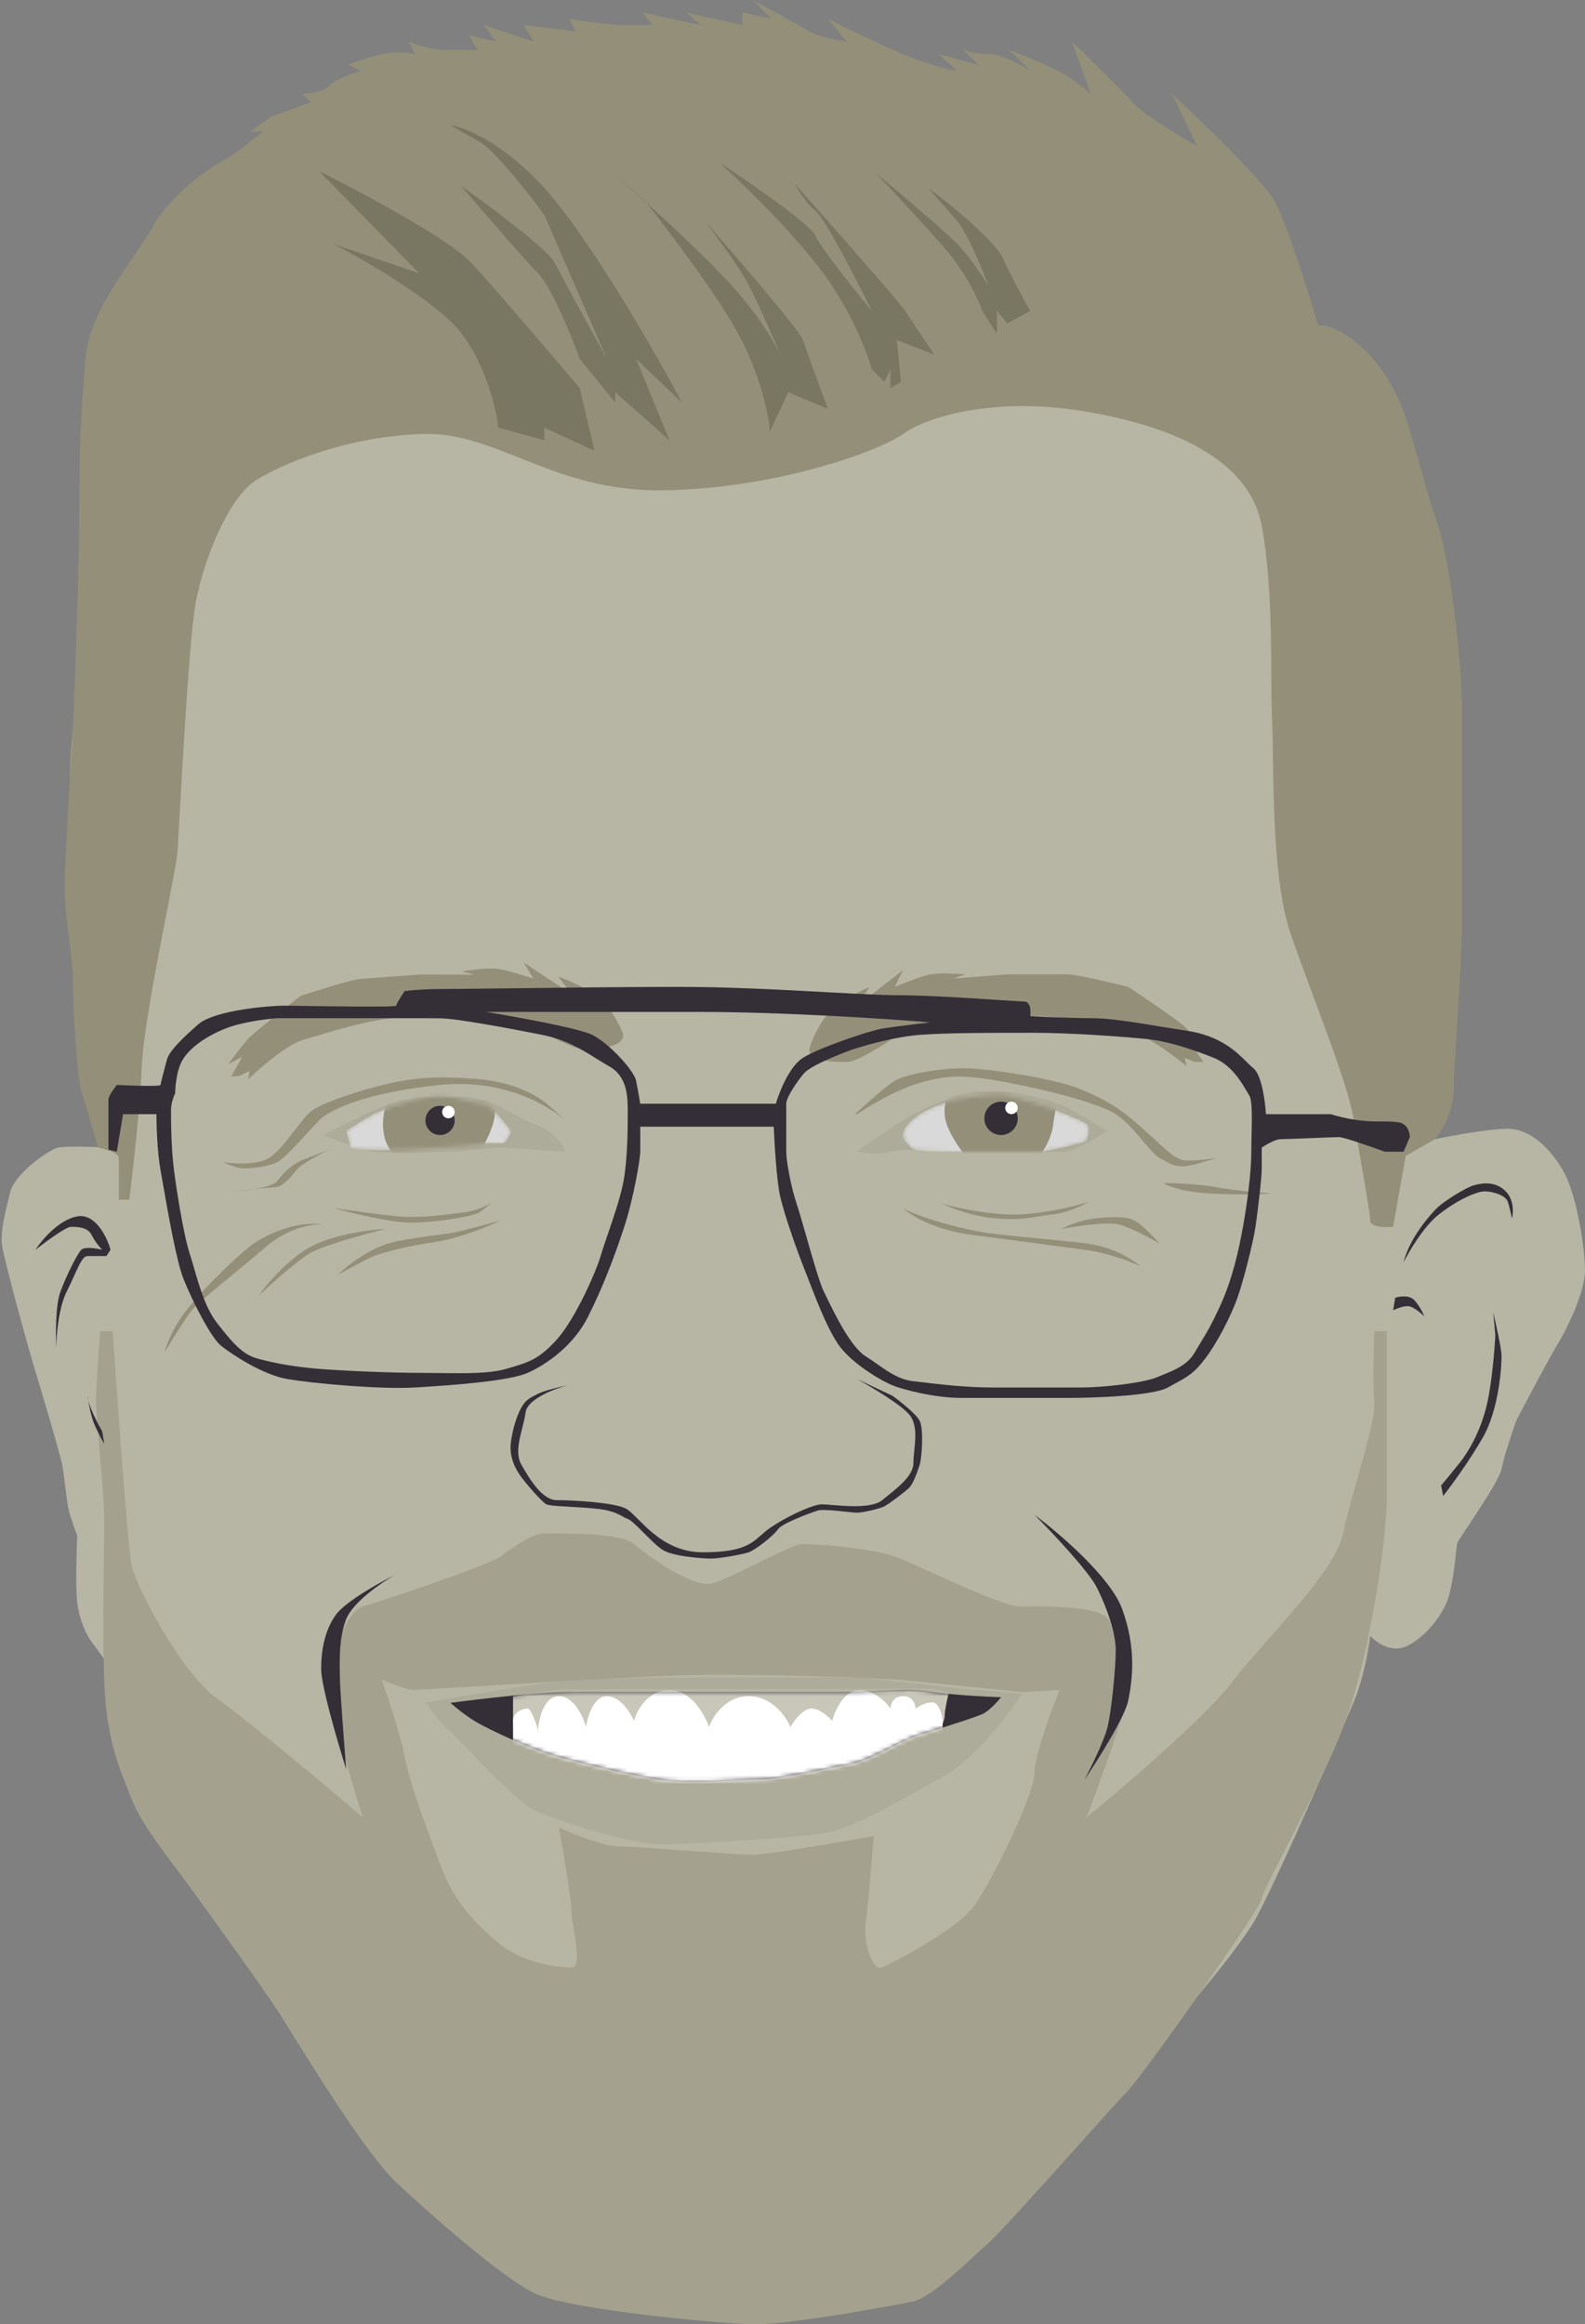 <svg width="380" height="557" viewBox="0 0 380 557" fill="none" xmlns="http://www.w3.org/2000/svg">
<rect x="0" y="0" width="380" height="557" fill="#808080" stroke="none"/>
<path d="M233.5 538.5C219.1 554.5 198 555 174 555C148 555 133.1 546.7 123.5 543.5C111.5 539.5 95 519 88.5 509.5C82 500 61.5 471 55.5 463.5C49.5 456 38 439.5 34.5 434C31.7 429.6 27.667 408.833 26 399C25.167 397.833 23.2 395.1 22 393.5C20.5 391.5 19 388 18.5 384C18.1 380.8 18.333 372 18.5 368C18 366.667 16.9 363.6 16.5 362C16 360 15.5 354.5 15 351.5C14.5 348.5 9.5 332 8 327C6.5 322 1 302 0.5 298.5C1.0699e-05 295 1.5 289.5 2.5 285.5C3.5 281.5 11.5 275.5 14 275C16 274.6 22.833 274.833 26 275C25.833 274.5 25.2 273.1 24 271.5C22.5 269.5 23 262.5 21 259C19.4 256.2 18.333 241.333 19 234C18.167 229.833 18.4 219 18 209C17.5 196.5 15.5 190.5 18 170.5C20.5 150.5 22 132 20.5 120.5C19 109 19.5 97 21.5 83C23.1 71.8 40.5 53.333 49 45.5C62.167 38.333 106 23.8 176 23C263.5 22 299 40.5 302.5 45.5C305.3 49.5 312.333 69.167 315.5 78.5C318.667 80 326 83.9 330 87.5C335 92 337 104 341 115.5C345 127 349.5 154.5 349.5 164.5V213.5C349.5 224 348 255 348 258.5C348 261.3 345.833 269.333 344 273C348 272.167 357.1 270.5 361.5 270.5C367 270.5 372 275.5 375 281C378 286.5 380 299 380 304.5C380 309 376.5 317 373.5 322C371.1 326 365.833 336 363.5 340.5C362.5 343.333 360.4 349.6 360 352C359.5 355 350 368.5 349.5 369.5C349 370.5 349 376 347.5 382C346 388 339.5 394.5 335.5 395C332.3 395.4 329.5 393.167 328.5 392C328.167 395 326.9 402.4 324.5 408C321.5 415 308.5 445.5 301.5 459C294.5 472.5 251.5 518.5 233.5 538.5Z" fill="#B7B5A4"/>
<path d="M199 242.5C196.2 245.3 194.5 249.667 194 251.5C194 254.5 200.5 254.5 203 254.5C205.5 254.5 212.5 250 214.5 248.5C216.5 247 239 244 246.5 243.5C254 243 265.5 246 270.5 247C274.5 247.8 281.5 253 284.5 255.5L284 253.5L286.5 254.5H288.5L285.5 250L289 251.5C287.833 250.167 285.2 247.2 284 246C282.8 244.8 274.5 239.167 270.5 236.5C266.5 235.5 258 233.5 256 233.5H241.5L228.5 234.5L231.5 233.5C229.5 233.333 225 233.1 223 233.5C221 233.9 216.5 235.667 214.5 236.5L216.5 232.5L205.5 241L208.5 236.5C206.5 237.333 201.8 239.7 199 242.5Z" fill="#938F79"/>
<path d="M143.77 239.336C146.771 241.92 148.792 246.148 149.427 247.939C149.651 250.93 143.169 251.415 140.676 251.601C138.183 251.787 130.867 247.822 128.76 246.475C126.654 245.128 103.993 243.814 96.477 243.874C88.96 243.934 77.716 247.783 72.804 249.153C68.875 250.249 62.282 255.956 59.477 258.673L59.826 256.641L57.408 257.825L55.413 257.974L58.07 253.263L54.691 255.02C55.755 253.603 58.16 250.448 59.267 249.162C60.375 247.876 68.232 241.64 72.022 238.682C75.936 237.387 84.263 234.759 86.258 234.61L100.717 233.529L113.756 233.557L110.69 232.784C112.672 232.469 117.142 231.9 119.166 232.15C121.19 232.4 125.809 233.826 127.866 234.508L125.573 230.669L137.176 238.325L133.849 234.061C135.906 234.743 140.769 236.753 143.77 239.336Z" fill="#938F79"/>
<path d="M344 273L337 277L334 294C332.167 294.167 328.5 294.1 328.5 292.5C328.5 290.5 326 277 324.5 268C323 259 314.5 238.5 309.5 224C304.5 209.5 305.5 182.5 305 173C304.5 163.5 305.5 142 302.5 126C299.5 110 281 102 259.5 98.5C238 95 222 100 216.5 104C211 108 186.5 117 159.5 117.5C132.5 118 119.5 103.5 101.5 104C83.5 104.5 68 111 61.5 115C55 119 49 133.5 47 144C45 154.5 43 199 42.5 204.5C42 210 34.5 243.5 34 255.5C33.6 265.1 31.833 280.833 31 287.5H28.5V277.5C28.5 276.3 25.167 275.333 23.5 275C22.5 271.5 20.3 263.9 19.5 261.5C18.5 258.5 17.5 242 17.5 235.5C17.5 229 15.5 220 15.5 212.5C15.5 206.5 16.833 184.667 17.5 174.5C18 162.667 19 135.6 19 122C19 105 19.5 98 20.5 86C21.5 74 32 62.5 36.5 54.5C41 46.5 50.5 40 53.5 38.5C55.9 37.3 60.833 33.333 63 31.5H60L65 28L74.5 24.5L72.5 22.5C74 22.5 77.4 22.1 79 20.5C80.6 18.9 84.667 17.5 86.5 17L83.5 15.5C84.667 15 87.9 13.8 91.5 13C95.1 12.2 98.333 12.667 99.5 13L98 10C99.667 10.667 103.8 12 107 12H114.5L112.5 8.5L119 10L116 6L128 10L125.5 6L138 7.5L136.5 4.5C139.333 5 145.9 6 149.5 6H156.5L154 3L168 6L164.5 3L178 6V3L185 4.5L180.5 0C184.167 2 192 6.3 194 7.5C196 8.7 200.833 9.667 203 10L198.5 4.5C202.167 6.333 210.9 10.6 216.5 13C222.1 15.4 227.5 16.667 229.5 17L225 13L234.5 15.5L231 12C232 12.333 234.7 13 237.5 13C240.3 13 245 15.667 247 17L242 12C245.667 13.333 253.8 16.6 257 19C260.2 21.4 261.333 22.333 261.5 22.5L257 10C260.833 13.667 269.1 21.7 271.5 24.5C273.9 27.3 282.833 32.667 287 35L281 22.5C288 29 302.7 43.2 305.5 48C308.3 52.8 313.667 70 316 78C316.833 77.833 319.4 78.1 323 80.5C327.5 83.5 331 87.5 334.5 94C338 100.5 341.5 117 344.5 125C347.5 133 350.5 158.5 350.5 170V221.5C350.5 231 348.5 255.5 348.5 261.5C348.5 266.3 345.5 271.167 344 273Z" fill="#938F79"/>
<path fill-rule="evenodd" clip-rule="evenodd" d="M27 319C28.167 336 30.7 371 31.5 375C32.5 380 43.5 401 52 407C58.8 411.8 78.167 428 87 435.5C83.833 425.667 77.8 404.8 79 400C80.5 394 83.5 386 87 385C90.5 384 117.5 375 120 373C122.5 371 128 367.5 130 367.5C130.17 367.5 130.445 367.496 130.808 367.492C134.712 367.44 148.798 367.255 152 370C155.5 373 166 380.5 170.5 379.5C172.642 379.024 177.048 376.85 181.402 374.701C186.197 372.335 190.928 370 192.5 370C195.5 370 209 371 214.5 373C216.299 373.654 219.648 375.164 223.499 376.899C231.423 380.471 241.472 385 244.5 385C244.887 385 245.356 384.996 245.89 384.992C251.563 384.947 264.629 384.844 266 388.5C267.5 392.5 270 403.5 270 407C270 409.8 263.667 427.167 260.5 435.5C269.5 428.167 289.1 411.4 295.5 403C297.961 399.77 301.226 396.067 304.626 392.212C312.279 383.532 320.615 374.078 322 367.5C322.762 363.881 324.104 359.101 325.447 354.321C327.628 346.553 329.81 338.786 329.5 336C329.1 332.4 329.333 323.167 329.5 319H332.5V358C332.5 370 328 398.5 322 414C318.518 422.996 312.509 434.687 308.08 443.305C304.877 449.536 302.5 454.161 302.5 455C302.5 457 274 497.5 270 501.5C268.392 503.108 263.471 508.595 257.868 514.842C249.533 524.134 239.691 535.108 237 537.5C236.188 538.222 235.229 539.107 234.177 540.078C229.398 544.488 222.688 550.68 219 551.5C214.5 552.5 189.5 557 181.5 557C173.5 557 136 553.5 128 549.5C120 545.5 103 530.5 95 523C88.127 516.557 74.981 495.352 69.194 486.018C68.244 484.487 67.493 483.275 67 482.5C63.5 477 49 457 45 451.5C44.208 450.411 43.299 449.205 42.33 447.92C38.405 442.713 33.505 436.213 31.5 431C31.205 430.234 30.897 429.461 30.581 428.67C28.217 422.746 25.441 415.792 25 403C24.633 392.342 24.805 380.062 24.923 371.722C24.965 368.716 25 366.222 25 364.5C25 360.751 24.335 353.01 23.771 346.458C23.358 341.65 23 337.481 23 336C23 333.2 23.667 323.5 24 319H27ZM99.5 405C115.667 404 150.9 401.9 162.5 401.5C177 401 209 402 215 402.5C219.8 402.9 237 404.667 245 405.5L254 405C252 410 248 421 248 425C248 430 237 453 232.5 458C228 463 214 470.5 211.5 471.5C209 472.5 207 465 207.5 461.5C207.9 458.7 209 446 209.5 440C201.167 441.5 183.7 444.5 180.5 444.5C178.559 444.5 172.026 444.029 165.3 443.544C158.166 443.03 150.816 442.5 148.5 442.5C144.9 442.5 137.333 439.5 134 438C135 443.5 137 455.2 137 458C137 459.073 137.282 460.756 137.586 462.575C138.275 466.69 139.081 471.5 137 471.5C134 471.5 125.5 470.5 120 466C114.5 461.5 109 456 106 448C105.678 447.142 105.339 446.243 104.988 445.314C102.069 437.579 98.339 427.695 97 421C95.8 415 92.833 406.167 91.5 402.5C93.5 403.374 97.9 405.099 99.5 405Z" fill="#A4A18E"/>
<path d="M130 403.5C121.2 404.7 107.667 407 102 408C103.167 409.667 105.9 413.3 107.5 414.5C109.5 416 123 431.5 128.5 434C134 436.5 151.5 442 158.5 442C165.5 442 188.5 440.5 196.5 439.5C204.5 438.5 217.5 430.5 226.5 425.5C233.7 421.5 241.833 410.833 245 406C242.167 405.667 236 405 234 405C231.5 405 209.5 402 204 402H166.5C163 402 141 402 130 403.5Z" fill="#ADAB99"/>
<path d="M137.389 405.397C129.817 405.397 114.642 407.185 108 408.079C108.996 408.973 111.586 411.118 113.977 412.549C116.966 414.336 126.43 418.806 132.408 420.594C138.385 422.381 149.842 425.063 157.313 426.404C164.785 427.745 178.732 426.404 182.717 426.404C186.702 426.404 198.657 423.722 203.638 422.828C208.619 421.935 216.091 417.018 220.574 415.677C225.057 414.336 233.525 411.655 235.517 410.761C237.111 410.046 239.17 407.781 240 406.738C236.015 406.589 227.149 406.112 223.562 405.397C219.079 404.503 208.619 405.397 203.638 405.397H170.762H137.389Z" fill="#342E37"/>
<mask id="mask0_28_113951" style="mask-type:alpha" maskUnits="userSpaceOnUse" x="108" y="405" width="132" height="22">
<path d="M137.389 405.397C129.817 405.397 114.642 407.185 108 408.079C108.996 408.973 111.586 411.118 113.977 412.549C116.966 414.336 126.43 418.806 132.408 420.594C138.385 422.381 149.842 425.063 157.313 426.404C164.785 427.745 178.732 426.404 182.717 426.404C186.702 426.404 198.657 423.722 203.638 422.828C208.619 421.935 216.091 417.018 220.574 415.677C225.057 414.336 233.525 411.655 235.517 410.761C237.111 410.046 239.17 407.781 240 406.738C236.015 406.589 227.149 406.112 223.562 405.397C219.079 404.503 208.619 405.397 203.638 405.397H170.762H137.389Z" fill="#342E37"/>
</mask>
<g mask="url(#mask0_28_113951)">
<path d="M123 406.5V412.5V413L127 416L144 417.5L194.5 418L225.5 414C225.833 413.5 226.5 412.2 226.5 411C226.5 409.8 227.167 406.833 227.5 405.5L222 404H200.5L181 403L141 405C139.667 404.833 136.2 404.6 133 405C129.8 405.4 125 406.167 123 406.5Z" fill="#C9C7BA"/>
<path d="M123 412.4V423.5L130.5 429.42L137.5 432.38L155.5 439.78C160.5 440.027 172 442 176 442C180 442 189.5 437.807 193.5 436.82L210.5 431.64L226 420.54V412.4C225.833 410.92 225.1 407.96 223.5 407.96C221.9 407.96 220.167 408.947 219.5 409.44C219.5 408.453 218.9 406.48 216.5 406.48C214.1 406.48 213.5 408.453 213.5 409.44C212.5 407.96 209.6 405 206 405C202.4 405 200.167 409.933 199.5 412.4C198.667 411.413 196.5 409.44 194.5 409.44C192.5 409.44 190.333 412.4 189.5 413.88C188.5 411.413 185.1 406.48 179.5 406.48C173.9 406.48 170.833 411.413 170 413.88C169 410.92 165.7 405 160.5 405C155.3 405 152.667 409.933 152 412.4C151.167 410.427 148.7 406.48 145.5 406.48C142.3 406.48 140.833 411.413 140.5 413.88C139.833 411.413 137.6 406.48 134 406.48C130.4 406.48 129.167 411.907 129 414.62C128.5 412.893 127.3 409.44 126.5 409.44C125.5 409.44 123 410.18 123 412.4Z" fill="white"/>
</g>
<path d="M126 338.5C126.4 335.3 132.833 332.833 136 332C134.333 332.333 130.6 333.2 129 334C127 335 126 335.5 125 337.299C124 339.098 123 342 122.5 345.5C122 349 123.5 352 125 354C126.5 356 130 360 131 360.5C132 361 137 361 142.5 361.5C148 362 149 363.5 150.5 364C152 364.5 156.5 370 159 371.5C161.5 373 168.5 373.5 170.5 373.5C172.5 373.5 178 372.5 179.5 372C181 371.5 185.5 368 186.5 366.5C187.5 365 194.5 362.5 196 362C197.5 361.5 204 362.5 205.5 362.5C207 362.5 211 361.5 212 361C213 360.5 217 357.5 218 356.5C219 355.5 220 352.5 220.5 351C221 349.5 221.5 342.5 220.5 340.5C219.7 338.9 215.833 335.833 214 334.5L205.5 330.5C208.833 332.333 216 336.6 218 339C220.5 342 219 347 219 350.5C219 354 214.5 357 211.5 359.5C208.5 362 199.5 360.5 197 360.5C194.5 360.5 186.5 364.5 183.5 367C180.5 369.5 179 372 168.5 372C158 372 153 363 150 361.5C147 360 137 359.5 133.5 359.5C130 359.5 127 354.5 125 351C123 347.5 125.5 342.5 126 338.5Z" fill="#342E37"/>
<path d="M83 388C84.6 384 91.333 379.333 94.5 377.5C92.5 378.5 83 383.5 80.5 387C78 390.5 77 395 77 400C77 404 81 417.667 83 424C82.5 417.667 81.5 404.5 81.5 402.5C81.5 400 81 393 83 388Z" fill="#342E37"/>
<path d="M263 380.5C261 376.5 252.167 367.167 248 363C253.833 367.333 266.2 377.9 269 385.5C272.5 395 271.5 402.5 270.5 407.5C269.7 411.5 263.167 421.833 260 426.5C261.5 423.667 264.7 417.2 265.5 414C266.5 410 267.5 399.5 267.5 395.5C267.5 391.5 265.5 385.5 263 380.5Z" fill="#342E37"/>
<path d="M345 291C341.4 293.8 337.833 299.833 336.5 302.5C338 296.5 343 291 344.5 289.5C346 288 351.5 284.5 353.5 284C355.5 283.5 358.5 283 361 285.5C363 287.5 362.833 290.667 362.5 292C362.333 291.167 361.9 289.2 361.5 288C361 286.5 358 285.5 356 285.5C354 285.5 349.5 287.5 345 291Z" fill="#342E37"/>
<path d="M356.5 336.5C357.7 331.3 358.333 323.333 358.5 320L358 314.5C358.667 317.333 360 323.4 360 325C360 327 359.5 337.5 355.5 344.5C352.3 350.1 347.833 356.167 346 358.5L345.5 356C346.333 355 348.4 352.5 350 350.5C352 348 355 343 356.5 336.5Z" fill="#342E37"/>
<path d="M339 311.5C337.8 310.3 335.5 310.667 334.5 311L334 314C334.667 313.667 336.3 313 337.5 313C338.7 313 340.667 314.667 341.5 315.5C341.167 314.667 340.2 312.7 339 311.5Z" fill="#342E37"/>
<path d="M18.5 291.5C22.9 290.7 25.667 296.5 26.5 299.5L25.5 301H21C19.5 301 18.5 304.5 16 309.5C14 313.5 13.5 320.167 13.5 323C13.333 319.833 13.3 312.7 14.5 309.5C16 305.5 18.5 300.5 19.5 299.5C20.3 298.7 23.167 299.167 24.5 299.5C24 299 22.8 297.6 22 296C21 294 18.5 294 17 294C15.8 294 10.833 297.667 8.5 299.5C10 297.167 14.1 292.3 18.5 291.5Z" fill="#342E37"/>
<path d="M21 334.5C21.037 334.797 21.093 335.186 21.165 335.633C21.718 337.877 23.52 341.32 24.5 343L25 346C24.5 345.167 23.3 343 22.5 341C21.878 339.446 21.418 337.188 21.165 335.633C21.06 335.205 21 334.82 21 334.5Z" fill="#342E37"/>
<path d="M105.5 260C121.1 258.4 132.333 265.333 136 269C134.5 267.5 131 264.2 129 263C126.5 261.5 121.5 259 113.5 258.5C105.5 258 101 258 94 259.5C87 261 78 264 75 266C72 268 67.5 276.5 63.5 278C60.3 279.2 55.5 278.833 53.5 278.5C54.5 279 56.9 280 58.5 280C60.5 280 64.5 279.5 66.5 278.5C68.5 277.5 74.5 270.5 76.5 268.5C78.5 266.5 86 262 105.5 260Z" fill="#938F79"/>
<path d="M79 275.5C76.833 276.5 72.2 278.9 71 280.5C69.5 282.5 67.5 284.5 66 284.5C65.359 284.5 63.361 284.69 61.206 284.918C59.31 285.241 57.331 285.426 56 285.5C57.321 285.345 59.323 285.117 61.206 284.918C63.585 284.512 65.832 283.89 66.5 283C68 281 70 279 72.5 278C74.5 277.2 77.667 276 79 275.5Z" fill="#938F79"/>
<path d="M105 297.5C110.2 296.7 117.167 293.833 120 292.5C118.167 293 113.7 294.2 110.5 295C106.5 296 102.5 296 95 297.5C89 298.7 83.167 303.333 81 305.5C82.5 304.667 86.1 302.7 88.5 301.5C91.5 300 98.5 298.5 105 297.5Z" fill="#938F79"/>
<path d="M74 300.5C77.2 298.5 87.667 295.667 92.5 294.5C89 294.667 80.6 295.7 75 298.5C69.4 301.3 64 307.667 62 310.5C64.667 308 70.8 302.5 74 300.5Z" fill="#938F79"/>
<path d="M46 314C48 311.5 56 305.5 63.5 299C69.07 294.173 74.783 293.281 77.44 293.445C70.38 292.389 62.5 296.5 59.5 299C56.5 301.5 50.5 307 45.5 313C41.5 317.8 39.833 322.333 39.5 324C41 321.5 44.4 316 46 314Z" fill="#938F79"/>
<path d="M220.5 259.5C214.9 261.1 208.167 265.167 205.5 267H205C207.333 264.833 212.5 260.2 214.5 259C217 257.5 225 256 231 256C237 256 253 258.5 259 261C265 263.5 268.5 265.5 274 270.5C279.5 275.5 281.5 277.5 283.5 278C285.1 278.4 289.5 277.833 291.5 277.5C289.667 278.167 285.5 279.5 283.5 279.5C281 279.5 280 278.5 278 277.5C276 276.5 271.5 269.5 267.5 267C263.5 264.5 252.5 261.5 242 259.5C231.5 257.5 227.5 257.5 220.5 259.5Z" fill="#938F79"/>
<path d="M290 286C283.2 285.6 279.833 284.167 279 283.5C281.333 283.5 287.1 283.7 291.5 284.5C295.9 285.3 302.333 285.833 305 286C302.833 286.167 296.8 286.4 290 286Z" fill="#938F79"/>
<path d="M233.5 296C223.9 294.8 218.167 291.167 216.5 289.5C218.5 291 229.5 294.5 237 295.5C244.5 296.5 252.5 297 260.5 298C266.9 298.8 271.833 302 273.5 303.5C271.5 302.5 266 300.3 260 299.5C252.5 298.5 245.5 297.5 233.5 296Z" fill="#938F79"/>
<path d="M268.5 293.5C265.7 292.7 258 293.833 254.5 294.5C255.667 293.833 258.9 292.4 262.5 292C267 291.5 270 291.5 272 292.5C273.6 293.3 276.667 296.5 278 298C276 296.833 271.3 294.3 268.5 293.5Z" fill="#938F79"/>
<path d="M98.5 293C93.7 293 84.167 290.667 80 289.5C83.333 290 91.1 291.1 95.5 291.5C101 292 107.5 291 111.5 290.5C114.7 290.1 117.167 288.667 118 288C117.5 288.5 116.2 289.7 115 290.5C113.5 291.5 104.5 293 98.5 293Z" fill="#938F79"/>
<path d="M245 291C238.2 291.4 229.5 289.5 226 288.5C228 289.5 233.4 291.6 239 292C246 292.5 248 291.5 252.5 291C256.1 290.6 259.667 288.833 261 288C258.5 288.833 251.8 290.6 245 291Z" fill="#938F79"/>
<path d="M108 77C115.6 84.2 118.833 97 119.5 102.5L130.5 105.5V102.5L142.5 108L139 93C132.5 85.333 118.2 68.6 113 63C107.8 57.4 86.5 46 76.5 41L100.5 65.5L80 58.5C86.167 61.667 100.4 69.8 108 77Z" fill="#797662"/>
<path d="M129 65.5C132.2 68.7 137 80.5 139 86L147.5 96.5V94L160.5 105.5L152.5 86L163.5 96.5C158.667 87.333 146.2 65.3 135 50.5C123.8 35.7 112.333 30.667 108 30C108.833 30.5 111.4 32 115 34C118.6 36 126.833 46.5 130.5 51.5L145.5 86C142 79.667 134.6 66.2 133 63C131.4 59.8 117.333 49.333 110.5 44.5C115.333 50.167 125.8 62.3 129 65.5Z" fill="#797662"/>
<path d="M184.5 102.5C184.167 99 182.2 89.6 177 80C171.931 70.641 160.43 55.453 154.914 48.519C151.604 45.509 148.623 42.857 146.5 41L154.5 48C154.634 48.167 154.772 48.34 154.914 48.519C162 54.962 170.593 63.047 175.5 68.5C182.427 76.197 186.207 82.968 187.374 85.696C185.313 80.733 180.851 70.418 178.5 66.5C176.1 62.5 171.167 55.833 169 53C176.5 61.5 191.7 79.1 192.5 81.5C193.3 83.9 196.833 93.5 198.5 98L189 94L184.5 103.5V102.5Z" fill="#797662"/>
<path d="M195.5 63C203.5 73 207.833 84.167 209 88.5L212 91.5L213.5 88.5V93L216 91.5L215 81.5L224 85L217 74.5C215.4 72.1 198.667 53.167 190.5 44C191.167 45.333 193.1 48.5 195.5 50.5C197.9 52.5 205.5 67.333 209 74.5C205 69.667 196.7 59.3 195.5 56.5C194.3 53.7 179.667 43.667 172.5 39C176.833 42.833 187.5 53 195.5 63Z" fill="#797662"/>
<path d="M226.5 59.5C231.7 65.5 234.667 72 235.5 74.5L239 80V74.5L241.5 77.5L247 74.5C245.667 72.167 242.5 66.4 240.5 62C238.5 57.6 227.667 48.833 222.5 45C223.833 46.5 227.1 50.2 229.5 53C231.9 55.8 235.5 64.5 237 68.5C235.833 66.667 232.9 62.3 230.5 59.5C228.1 56.7 215.833 46.333 210 41.5C213.333 45 221.3 53.5 226.5 59.5Z" fill="#797662"/>
<path d="M222 265.5C217.2 267.5 209 273.333 205.5 276C207 276.333 210.7 276.8 213.5 276C217 275 228.5 276 233 276H255C257.4 276 263 272.667 265.5 271C263 269.5 257.6 266.3 256 265.5C254 264.5 246 261.5 238 261.5C230 261.5 228 263 222 265.5Z" fill="#ADAB99"/>
<path d="M128.5 269.5C132.9 271.1 135 274.5 135.5 276C131 275.667 121.6 275 120 275C118 275 110.5 276 107.5 276C104.5 276 94 276.5 90 276C86.8 275.6 80.333 273.167 77.5 272C81 270.167 89.1 266.1 93.5 264.5C99 262.5 106 263 112 263C118 263 123 267.5 128.5 269.5Z" fill="#ADAB99"/>
<mask id="mask1_28_113951" style="mask-type:alpha" maskUnits="userSpaceOnUse" x="83" y="262" width="178" height="14">
<path d="M224.5 265C218.5 267.4 216.667 270.333 216.5 271.5C215.947 272.7 217.936 274.667 219 275.5C219.667 275.667 222.4 276 228 276H249C251.4 276 257.667 274.333 260.5 273.5C260.667 273 261 271.7 261 270.5C261 269 260 269 255.5 267C251.9 265.4 244.333 263.333 241 262.5C238 262.333 230.5 262.6 224.5 265Z" fill="#D9D9D9"/>
<path d="M115.5 264.5C117.5 264.5 121 268.833 122.5 271V271.5L121 274H117C116 274 107.5 275 97 275.5C88.6 275.9 84.833 275.333 84 275L83 271C84.5 270 87.9 267.8 89.5 267C91.5 266 97 264 102.5 263C108 262 113 264.5 115.5 264.5Z" fill="#D9D9D9"/>
</mask>
<g mask="url(#mask1_28_113951)">
<path d="M224.5 265C218.5 267.4 216.667 270.333 216.5 271.5C215.947 272.7 217.936 274.667 219 275.5C219.667 275.667 222.4 276 228 276H249C251.4 276 257.667 274.333 260.5 273.5C260.667 273 261 271.7 261 270.5C261 269 260 269 255.5 267C251.9 265.4 244.333 263.333 241 262.5C238 262.333 230.5 262.6 224.5 265Z" fill="#D9D9D9"/>
<path d="M115.5 264.5C117.5 264.5 121 268.833 122.5 271V271.5L121 274H117C116 274 107.5 275 97 275.5C88.6 275.9 84.833 275.333 84 275L83 271C84.5 270 87.9 267.8 89.5 267C91.5 266 97 264 102.5 263C108 262 113 264.5 115.5 264.5Z" fill="#D9D9D9"/>
<path d="M97.5 258.5C94.5 258.5 91 265.5 92 271.5C92.4 275.5 95.833 278.167 97.5 279L112.5 279.5C114.167 277.5 117.7 272.4 118.5 268C119.3 263.6 117.5 260.833 116.5 260C111.167 259.5 99.9 258.5 97.5 258.5Z" fill="#938F79"/>
<path d="M227 269.5C225.4 265.1 227.667 260.667 229 259C234 259.667 245.1 261 249.5 261C255 261 253 265 252.5 269.5C252.1 273.1 249.667 276.667 248.5 278L234.5 280.5C232.667 278.667 228.6 273.9 227 269.5Z" fill="#938F79"/>
<circle cx="240" cy="268" r="4" fill="#342E37"/>
<circle cx="105.5" cy="268.5" r="3.5" fill="#342E37"/>
<circle cx="107.5" cy="266.5" r="1.5" fill="white"/>
<circle cx="242.5" cy="265.5" r="1.5" fill="white"/>
</g>
<path fill-rule="evenodd" clip-rule="evenodd" d="M28 276L29.5 267H36.5H37.5C37.5 269.667 37.7 276.1 38.5 280.5C38.657 281.361 38.85 282.466 39.072 283.738C40.27 290.594 42.313 302.282 44 306.5C46 311.5 50.5 320.5 53 322.5C55.5 324.5 63 329.5 69 330.5C75 331.5 91 333 99.5 332.5C108 332 122 331 126.5 329C131 327 137.5 322.5 141 315.5C144.5 308.5 147 302 149.5 294.5C152 287 153.5 277.5 153.5 276V270H176.5H185.5C185.667 274 186.2 282.9 187 286.5C188 291 191 299.5 193 304.5C193.314 305.285 193.665 306.194 194.048 307.184C196.1 312.494 199.05 320.128 202 323.5C205.5 327.5 211.5 331 214 332C216.5 333 224 335 230.5 335H256C262.5 335 276.4 334.5 280 332.5C280.535 332.203 281.028 331.933 281.486 331.683C284.878 329.831 286.357 329.024 289 325.5C292 321.5 295 315.5 296.5 311.5C298 307.5 300.5 297.5 301 294C301.5 290.5 302.5 282.5 302.5 280V275C303.5 274.333 305.8 273 307 273C307.75 273 310.875 272.875 314 272.75C317.125 272.625 320.25 272.5 321 272.5C322.2 272.5 328.833 274.833 332 276H336.5L338 272.5C338 271.5 337.5 269.4 335.5 269C334.25 268.75 332.875 268.75 331.312 268.75C329.75 268.75 328 268.75 326 268.5C322.8 268.1 320 267.333 319 267H303.5C303.333 264 302.5 257.6 300.5 256C300.017 255.613 299.496 255.096 298.898 254.502C296.404 252.023 292.567 248.21 284.5 247C281.821 246.598 279.356 246.196 277.069 245.823C270.821 244.804 265.892 244 261.5 244C256.7 244 249.833 243.667 247 243.5C247.167 242.333 247.1 240 245.5 240C244.871 240 242.61 239.852 239.51 239.648C232.753 239.205 222.012 238.5 215.5 238.5C211.624 238.5 205.501 238.167 198.251 237.773C187.731 237.201 174.84 236.5 163 236.5C150.262 236.5 133.67 236.703 121.621 236.85C114.752 236.934 109.36 237 107 237C101.8 237 98.167 237.333 97 237.5C96.333 238.5 95 240.6 95 241C95 241.386 80.723 241.176 72.816 241.061C70.471 241.026 68.686 241 68 241C65 241 51.5 242 47.5 245.5C43.5 249 40.5 252 40 254C39.833 254.667 39.611 255.5 39.389 256.333C38.944 258 38.5 259.667 38.5 260C38.5 260.4 31.5 260.167 28 260C27.333 260.833 26 262.7 26 263.5V269V275.5L28 276ZM116.5 242.5C123.667 243.667 138.8 246.4 142 248C146 250 152 256.5 152.5 259C152.9 261 153.333 263.5 153.5 264.5H186C186.833 261.667 189.3 255.5 192.5 253.5C196.5 251 208.5 247 211.5 246.5C213.9 246.1 220.167 245.333 223 245C213 244.167 187.9 242.5 167.5 242.5H116.5ZM41 266C41 264.4 41.667 262.667 42 262C42 260.5 42.3 256.9 43.5 254.5C45 251.5 49 248.5 54 246.5C58 244.9 64 244.167 66.5 244H105.5C109 244 122.5 246.5 130 248C135.71 249.142 139.392 251.444 142.81 253.58C143.881 254.25 144.926 254.903 146 255.5C150.5 258 150.5 263 150.5 266.5C150.5 270 150.5 277.5 149.5 283C148.822 286.731 146.992 292.074 145.574 296.217L145.574 296.217C144.902 298.181 144.322 299.875 144 301C143 304.5 138 316 133.5 321C129.279 325.69 126.817 326.421 122.402 327.731C122.11 327.818 121.81 327.907 121.5 328C117.505 329.198 111.596 329.12 105.556 329.04C104.036 329.02 102.508 329 101 329C93.5 329 82 328.5 76 328C70 327.5 65 326.5 61.5 325.5C58 324.5 55.5 321.5 52 317C49.312 313.544 47.804 308.319 46.569 304.042L46.569 304.042C46.196 302.75 45.848 301.544 45.5 300.5C44 296 42 283.5 41.5 278.5C41 273.5 41 268 41 266ZM188.5 264.5C188.5 262.9 191.167 259.167 192.5 257.5C193.905 255.615 199.694 253.314 202.477 252.208C202.666 252.133 202.841 252.064 203 252C205.5 251 214 248.5 220.5 248C227 247.5 237.5 247.5 247.5 247.5C257.5 247.5 270 248.5 275 249C280 249.5 286 251.5 291 253.5C295.229 255.192 297.67 259.387 298.927 261.548L298.927 261.549L298.928 261.55C299.156 261.943 299.346 262.269 299.5 262.5C300.252 263.627 300.156 267.861 300.062 272.018C300.031 273.392 300 274.758 300 276C300 281 299 288.5 298 294C297 299.5 295.5 306.5 292.5 313C290.34 317.681 289.216 319.51 288.01 321.474L288.01 321.474L288.009 321.475L288.009 321.475C287.54 322.238 287.059 323.021 286.5 324C284.777 327.016 281.94 328.175 278.949 329.398C278.469 329.594 277.984 329.792 277.5 330C274 331.5 264 332.5 259.5 332.5H238C231.711 332.5 225.773 331.797 221.367 331.275L221.367 331.275C220.518 331.174 219.727 331.081 219 331C215.637 330.626 213.112 328.857 210.381 326.943C209.458 326.295 208.511 325.632 207.5 325C203.948 322.78 200.003 314.648 198.113 310.752C197.874 310.261 197.668 309.836 197.5 309.5C196.547 307.594 194.786 301.448 193.244 296.065L193.244 296.065C192.359 292.977 191.547 290.14 191 288.5C189.5 284 188.5 278 188.5 276V264.5Z" fill="#342E37"/>
</svg>
